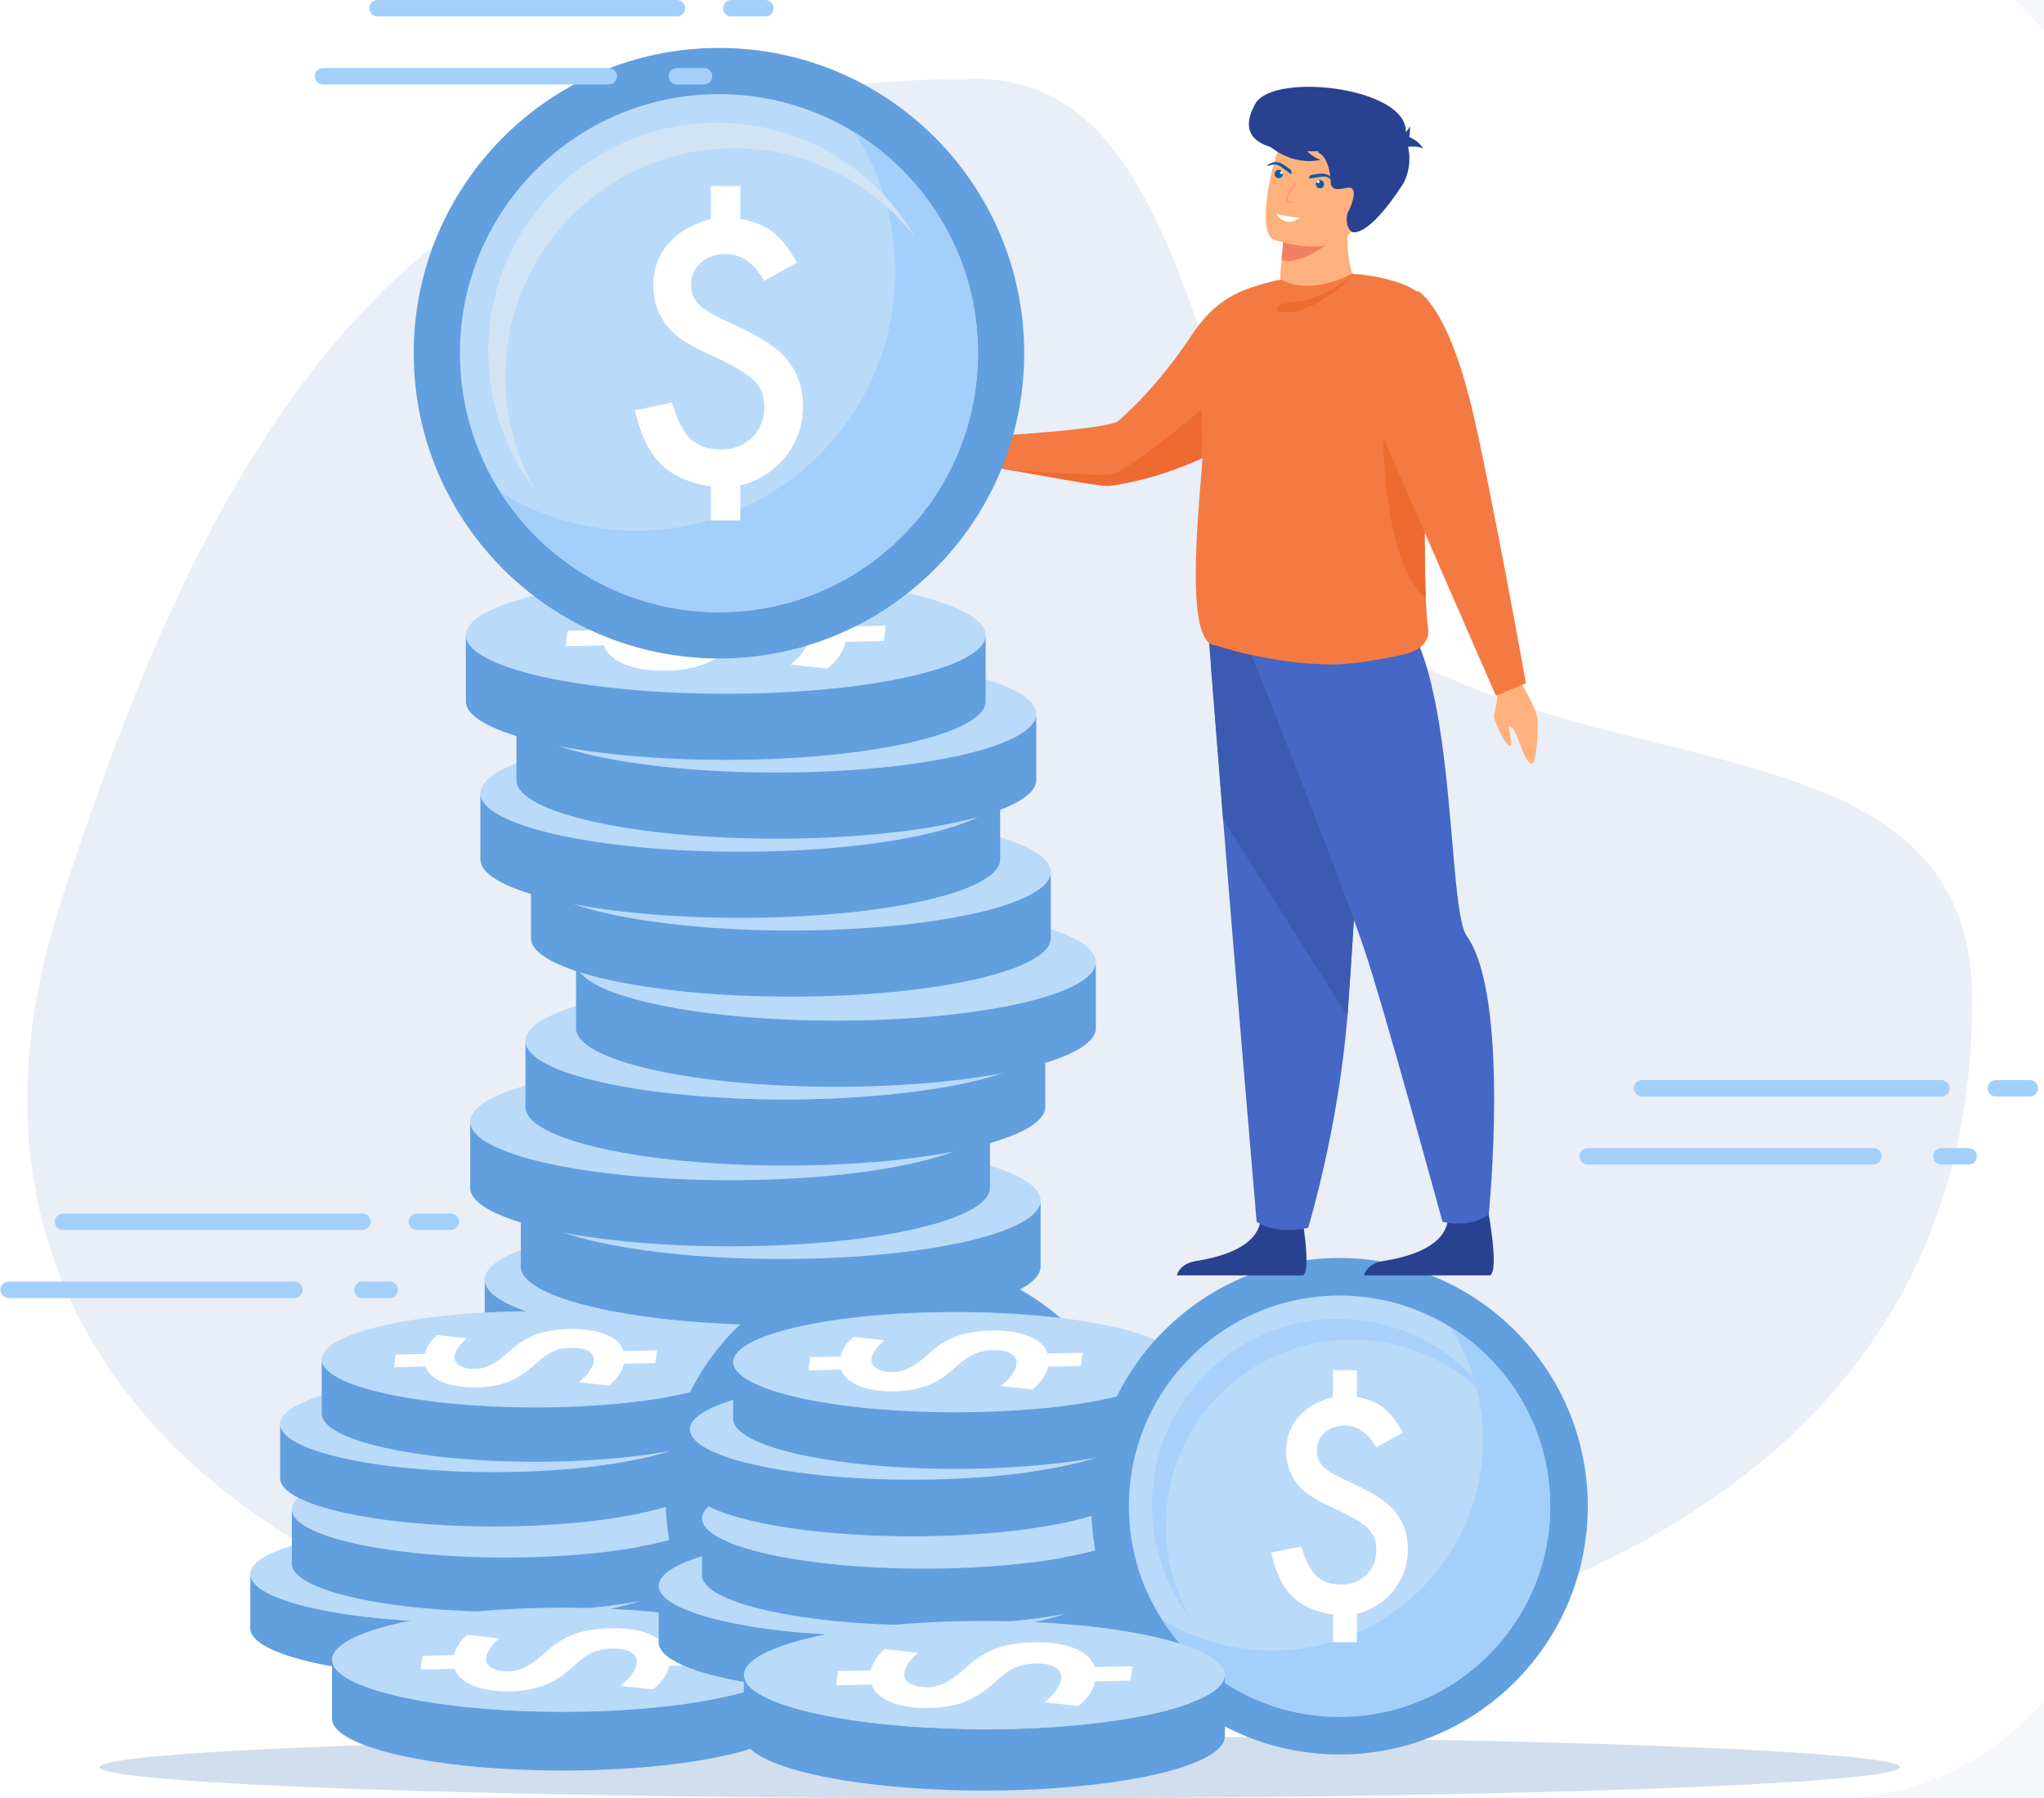 <svg width="183" height="161" viewBox="0 0 183 161" fill="none" xmlns="http://www.w3.org/2000/svg">
<rect width="183" height="161" fill="#F5F5F5"/>
<path d="M-1120 -2403C-1120 -2404.1 -1119.1 -2405 -1118 -2405H13785C13786.1 -2405 13787 -2404.1 13787 -2403V1340C13787 1341.1 13786.1 1342 13785 1342H-1118C-1119.1 1342 -1120 1341.1 -1120 1340V-2403Z" fill="#CEEAB0"/>
<g clip-path="url(#clip0_0_1)">
<rect width="1440" height="1024" transform="translate(-644 -115)" fill="#F5F7FA"/>
<rect x="-354" y="-7" width="543" height="168" rx="25" fill="white"/>
<path fill-rule="evenodd" clip-rule="evenodd" d="M87.345 7.069C108.555 7.069 106.134 44.527 121.446 55.945C141.713 71.058 176.577 63.574 176.577 89.51C176.577 135.04 131.355 151.535 82.073 151.535C32.791 151.535 -9.259 126.283 5.415 80.873C20.087 35.463 38.064 7.069 87.345 7.069Z" fill="#E9EEF7"/>
<path fill-rule="evenodd" clip-rule="evenodd" d="M89.513 161C133.904 161 170.107 159.744 170.107 158.207C170.107 156.669 133.902 155.415 89.513 155.415C45.124 155.415 8.919 156.67 8.919 158.207C8.919 159.743 45.124 161 89.513 161Z" fill="#D1DEED"/>
<path fill-rule="evenodd" clip-rule="evenodd" d="M70.702 131.49C57.852 131.49 47.435 133.838 47.435 136.734C47.435 139.63 57.852 141.979 70.702 141.979C83.553 141.979 93.971 139.63 93.971 136.734C93.971 133.838 83.554 131.49 70.702 131.49Z" fill="#D0A485"/>
<path fill-rule="evenodd" clip-rule="evenodd" d="M71.197 116.37C84.049 116.37 94.465 118.717 94.465 121.614C94.465 124.512 84.049 126.858 71.197 126.858C58.345 126.858 47.93 124.51 47.93 121.614C47.93 118.718 58.346 116.37 71.197 116.37Z" fill="#D0A485"/>
<path fill-rule="evenodd" clip-rule="evenodd" d="M69.897 102.224C82.748 102.224 93.165 104.572 93.165 107.469C93.165 110.367 82.748 112.713 69.897 112.713C57.047 112.713 46.629 110.364 46.629 107.469C46.629 104.574 57.047 102.224 69.897 102.224Z" fill="#BADAF9"/>
<path fill-rule="evenodd" clip-rule="evenodd" d="M75.233 124.437C62.383 124.437 51.966 126.784 51.966 129.682C51.966 132.579 62.383 134.926 75.233 134.926C88.083 134.926 98.501 132.578 98.501 129.682C98.501 126.786 88.085 124.437 75.233 124.437Z" fill="#D0A485"/>
<path fill-rule="evenodd" clip-rule="evenodd" d="M66.667 109.316C79.517 109.316 89.935 111.665 89.935 114.56C89.935 117.455 79.517 119.805 66.667 119.805C53.816 119.805 43.398 117.458 43.398 114.56C43.398 111.663 53.815 109.316 66.667 109.316Z" fill="#BADAF9"/>
<path fill-rule="evenodd" clip-rule="evenodd" d="M65.366 95.171C78.217 95.171 88.633 97.519 88.633 100.415C88.633 103.311 78.217 105.66 65.366 105.66C52.516 105.66 42.099 103.312 42.099 100.415C42.099 97.517 52.516 95.171 65.366 95.171Z" fill="#BADAF9"/>
<path fill-rule="evenodd" clip-rule="evenodd" d="M70.704 147.897C57.852 147.897 47.435 145.549 47.435 142.653V136.734C47.435 139.63 57.852 141.979 70.704 141.979C83.555 141.979 93.971 139.63 93.971 136.734V142.653C93.971 145.549 83.554 147.897 70.704 147.897Z" fill="#86644E"/>
<path fill-rule="evenodd" clip-rule="evenodd" d="M71.198 132.776C84.049 132.776 94.465 130.428 94.465 127.532V121.613C94.465 124.51 84.049 126.858 71.198 126.858C58.348 126.858 47.93 124.51 47.93 121.613V127.532C47.93 130.428 58.346 132.776 71.198 132.776Z" fill="#86644E"/>
<path fill-rule="evenodd" clip-rule="evenodd" d="M69.897 118.631C82.748 118.631 93.164 116.283 93.164 113.387V107.468C93.164 110.364 82.748 112.713 69.897 112.713C57.047 112.713 46.63 110.364 46.63 107.468V113.387C46.63 116.283 57.047 118.631 69.897 118.631Z" fill="#619FDF"/>
<path fill-rule="evenodd" clip-rule="evenodd" d="M75.233 140.844C62.383 140.844 51.966 138.496 51.966 135.6V129.681C51.966 132.578 62.383 134.926 75.233 134.926C88.083 134.926 98.501 132.578 98.501 129.681V135.6C98.501 138.496 88.085 140.844 75.233 140.844Z" fill="#86644E"/>
<path fill-rule="evenodd" clip-rule="evenodd" d="M66.667 125.723C79.517 125.723 89.934 123.375 89.934 120.479V114.56C89.934 117.458 79.517 119.805 66.667 119.805C53.816 119.805 43.398 117.458 43.398 114.56V120.479C43.398 123.375 53.815 125.723 66.667 125.723Z" fill="#619FDF"/>
<path fill-rule="evenodd" clip-rule="evenodd" d="M65.366 111.578C78.217 111.578 88.633 109.23 88.633 106.334V100.415C88.633 103.312 78.217 105.66 65.366 105.66C52.516 105.66 42.099 103.312 42.099 100.415V106.334C42.099 109.23 52.516 111.578 65.366 111.578Z" fill="#619FDF"/>
<path fill-rule="evenodd" clip-rule="evenodd" d="M55.751 97.899C55.179 98.375 54.58 99.048 54.401 99.952L51.216 100.017L51.033 101.399L54.457 101.331C54.979 102.811 57.144 103.654 60.087 103.592C63.119 103.531 64.81 102.525 66.374 101.128C67.747 99.805 68.8 99.319 70.332 99.288C71.834 99.258 72.938 99.728 72.804 100.744C72.687 101.632 71.916 102.478 71.151 103.043L74.459 103.397C75.19 102.847 75.913 101.918 76.092 101.014L79.516 100.944L79.7 99.561L76.037 99.636C75.587 98.054 73.249 97.174 70.186 97.237C67.063 97.3 65.279 98.097 63.466 99.794C62.148 100.933 61.227 101.556 59.845 101.585C58.674 101.609 57.507 101.154 57.632 100.209C57.74 99.39 58.463 98.685 58.97 98.254L55.752 97.898L55.751 97.899Z" fill="white"/>
<path fill-rule="evenodd" clip-rule="evenodd" d="M70.313 87.939C57.463 87.939 47.046 90.288 47.046 93.184C47.046 96.08 57.463 98.428 70.313 98.428C83.163 98.428 93.58 96.08 93.58 93.184C93.58 90.288 83.163 87.939 70.313 87.939Z" fill="#BADAF9"/>
<path d="M70.808 83.307C83.658 83.307 94.075 80.959 94.075 78.063C94.075 75.167 83.658 72.819 70.808 72.819C57.958 72.819 47.541 75.167 47.541 78.063C47.541 80.959 57.958 83.307 70.808 83.307Z" fill="#BADAF9"/>
<path fill-rule="evenodd" clip-rule="evenodd" d="M69.507 58.673C82.358 58.673 92.775 61.021 92.775 63.918C92.775 66.816 82.358 69.162 69.507 69.162C56.655 69.162 46.238 66.814 46.238 63.918C46.238 61.022 56.655 58.673 69.507 58.673Z" fill="#BADAF9"/>
<path d="M74.843 91.375C87.693 91.375 98.11 89.027 98.11 86.131C98.11 83.235 87.693 80.887 74.843 80.887C61.993 80.887 51.576 83.235 51.576 86.131C51.576 89.027 61.993 91.375 74.843 91.375Z" fill="#BADAF9"/>
<path fill-rule="evenodd" clip-rule="evenodd" d="M66.277 65.765C79.127 65.765 89.544 68.113 89.544 71.009C89.544 73.905 79.127 76.254 66.277 76.254C53.426 76.254 43.01 73.905 43.01 71.009C43.01 68.113 53.426 65.765 66.277 65.765Z" fill="#BADAF9"/>
<path fill-rule="evenodd" clip-rule="evenodd" d="M64.977 51.621C77.827 51.621 88.244 53.969 88.244 56.865C88.244 59.761 77.827 62.109 64.977 62.109C52.127 62.109 41.709 59.761 41.709 56.865C41.709 53.969 52.125 51.621 64.977 51.621Z" fill="#BADAF9"/>
<path fill-rule="evenodd" clip-rule="evenodd" d="M70.313 104.347C57.463 104.347 47.046 101.998 47.046 99.102V93.184C47.046 96.08 57.463 98.428 70.313 98.428C83.163 98.428 93.58 96.08 93.58 93.184V99.102C93.58 101.998 83.163 104.347 70.313 104.347Z" fill="#619FDF"/>
<path fill-rule="evenodd" clip-rule="evenodd" d="M70.808 89.225C83.658 89.225 94.075 86.877 94.075 83.98V78.062C94.075 80.958 83.658 83.306 70.808 83.306C57.957 83.306 47.541 80.958 47.541 78.062V83.98C47.541 86.877 57.957 89.225 70.808 89.225Z" fill="#619FDF"/>
<path fill-rule="evenodd" clip-rule="evenodd" d="M69.507 75.081C82.358 75.081 92.775 72.732 92.775 69.836V63.918C92.775 66.814 82.358 69.162 69.507 69.162C56.655 69.162 46.238 66.814 46.238 63.918V69.836C46.238 72.732 56.656 75.081 69.507 75.081Z" fill="#619FDF"/>
<path fill-rule="evenodd" clip-rule="evenodd" d="M74.843 97.294C61.992 97.294 51.576 94.945 51.576 92.049V86.131C51.576 89.027 61.992 91.375 74.843 91.375C87.693 91.375 98.11 89.027 98.11 86.131V92.049C98.11 94.945 87.693 97.294 74.843 97.294Z" fill="#619FDF"/>
<path fill-rule="evenodd" clip-rule="evenodd" d="M66.277 82.172C79.127 82.172 89.544 79.824 89.544 76.928V71.009C89.544 73.905 79.127 76.253 66.277 76.253C53.426 76.253 43.01 73.905 43.01 71.009V76.928C43.01 79.824 53.426 82.172 66.277 82.172Z" fill="#619FDF"/>
<path fill-rule="evenodd" clip-rule="evenodd" d="M64.976 68.028C77.827 68.028 88.244 65.679 88.244 62.783V56.865C88.244 59.762 77.827 62.109 64.976 62.109C52.124 62.109 41.709 59.762 41.709 56.865V62.783C41.709 65.679 52.125 68.028 64.976 68.028Z" fill="#619FDF"/>
<path fill-rule="evenodd" clip-rule="evenodd" d="M55.361 54.348C54.787 54.824 54.19 55.498 54.009 56.403L50.826 56.468L50.643 57.851L54.066 57.781C54.587 59.262 56.754 60.104 59.695 60.044C62.728 59.982 64.419 58.976 65.982 57.58C67.356 56.257 68.409 55.771 69.94 55.739C71.441 55.708 72.547 56.178 72.413 57.194C72.294 58.083 71.523 58.928 70.76 59.493L74.066 59.847C74.797 59.298 75.52 58.369 75.701 57.464L79.124 57.394L79.308 56.011L75.644 56.086C75.194 54.505 72.856 53.624 69.793 53.687C66.67 53.752 64.886 54.548 63.074 56.244C61.755 57.383 60.834 58.007 59.451 58.035C58.28 58.059 57.112 57.604 57.238 56.659C57.347 55.84 58.069 55.136 58.576 54.704L55.359 54.348H55.361Z" fill="white"/>
<path fill-rule="evenodd" clip-rule="evenodd" d="M41.522 136.617C30.967 136.617 22.409 138.546 22.409 140.925C22.409 143.303 30.967 145.234 41.522 145.234C52.078 145.234 60.635 143.303 60.635 140.925C60.635 138.546 52.079 136.617 41.522 136.617Z" fill="#BADAF9"/>
<path fill-rule="evenodd" clip-rule="evenodd" d="M44.197 123.18C33.642 123.18 25.084 125.109 25.084 127.488C25.084 129.866 33.642 131.795 44.197 131.795C54.753 131.795 63.31 129.867 63.31 127.488C63.31 125.108 54.753 123.18 44.197 123.18Z" fill="#BADAF9"/>
<path fill-rule="evenodd" clip-rule="evenodd" d="M45.244 130.823C34.689 130.823 26.131 132.753 26.131 135.131C26.131 137.509 34.689 139.439 45.244 139.439C55.8 139.439 64.357 137.509 64.357 135.131C64.357 132.753 55.801 130.823 45.244 130.823Z" fill="#BADAF9"/>
<path fill-rule="evenodd" clip-rule="evenodd" d="M47.919 117.386C37.363 117.386 28.806 119.316 28.806 121.694C28.806 124.072 37.363 126.002 47.919 126.002C58.474 126.002 67.032 124.072 67.032 121.694C67.032 119.316 58.474 117.386 47.919 117.386Z" fill="#BADAF9"/>
<path fill-rule="evenodd" clip-rule="evenodd" d="M41.522 150.095C30.967 150.095 22.409 148.166 22.409 145.787V140.925C22.409 143.303 30.967 145.232 41.522 145.232C52.078 145.232 60.635 143.303 60.635 140.925V145.787C60.635 148.166 52.079 150.095 41.522 150.095Z" fill="#619FDF"/>
<path fill-rule="evenodd" clip-rule="evenodd" d="M44.197 136.658C33.642 136.658 25.084 134.728 25.084 132.349V127.488C25.084 129.866 33.642 131.795 44.197 131.795C54.753 131.795 63.31 129.866 63.31 127.488V132.349C63.31 134.728 54.753 136.658 44.197 136.658Z" fill="#619FDF"/>
<path fill-rule="evenodd" clip-rule="evenodd" d="M45.244 144.301C34.689 144.301 26.131 142.372 26.131 139.993V135.132C26.131 137.511 34.689 139.44 45.244 139.44C55.8 139.44 64.357 137.511 64.357 135.132V139.993C64.357 142.372 55.801 144.301 45.244 144.301Z" fill="#619FDF"/>
<path fill-rule="evenodd" clip-rule="evenodd" d="M47.919 130.864C37.363 130.864 28.806 128.936 28.806 126.556V121.695C28.806 124.074 37.363 126.003 47.919 126.003C58.474 126.003 67.032 124.074 67.032 121.695V126.556C67.032 128.936 58.474 130.864 47.919 130.864Z" fill="#619FDF"/>
<path fill-rule="evenodd" clip-rule="evenodd" d="M39.153 119.523C38.683 119.914 38.191 120.467 38.044 121.209L35.428 121.263L35.278 122.398L38.091 122.342C38.52 123.558 40.298 124.25 42.716 124.201C45.206 124.15 46.595 123.324 47.88 122.176C49.008 121.09 49.873 120.69 51.131 120.664C52.365 120.64 53.273 121.025 53.161 121.86C53.064 122.59 52.431 123.286 51.803 123.748L54.52 124.04C55.121 123.589 55.714 122.825 55.862 122.082L58.674 122.024L58.825 120.889L55.814 120.95C55.445 119.651 53.524 118.928 51.009 118.979C48.442 119.031 46.978 119.686 45.49 121.08C44.406 122.016 43.649 122.529 42.514 122.552C41.553 122.571 40.593 122.197 40.695 121.422C40.784 120.749 41.378 120.171 41.794 119.816L39.152 119.523H39.153Z" fill="white"/>
<path fill-rule="evenodd" clip-rule="evenodd" d="M59.588 134.076C59.588 122.294 69.139 112.744 80.921 112.744C92.704 112.744 102.253 122.294 102.253 134.076C102.253 145.857 92.703 155.409 80.921 155.409C69.14 155.409 59.588 145.858 59.588 134.076Z" fill="#619FDF"/>
<path fill-rule="evenodd" clip-rule="evenodd" d="M62.816 134.076C62.816 124.077 70.922 115.973 80.921 115.973C90.921 115.973 99.024 124.077 99.024 134.076C99.024 144.074 90.92 152.181 80.921 152.181C70.923 152.181 62.816 144.075 62.816 134.076Z" fill="#619FDF"/>
<path fill-rule="evenodd" clip-rule="evenodd" d="M90.392 118.623C92.195 121.438 93.241 124.784 93.241 128.375C93.241 138.375 85.136 146.479 75.136 146.479C71.665 146.479 68.42 145.501 65.665 143.806C68.881 148.829 74.512 152.159 80.92 152.159C90.919 152.159 99.023 144.053 99.023 134.054C99.023 127.527 95.57 121.809 90.392 118.623Z" fill="#98C4F1"/>
<path fill-rule="evenodd" clip-rule="evenodd" d="M65.987 135.731C65.987 126.905 73.142 119.751 81.968 119.751C87.126 119.751 91.715 122.196 94.637 125.991C91.878 121.199 86.705 117.974 80.779 117.974C71.953 117.974 64.798 125.129 64.798 133.955C64.798 137.622 66.035 141 68.111 143.697C66.761 141.353 65.987 138.632 65.987 135.732V135.731Z" fill="#A7D1FB"/>
<path fill-rule="evenodd" clip-rule="evenodd" d="M82.415 122.39V124.697C83.34 124.847 84.097 125.151 84.687 125.615C85.274 126.078 85.835 126.788 86.369 127.744L84.075 129.027C83.385 127.771 82.482 127.144 81.369 127.144C80.678 127.144 80.105 127.348 79.651 127.757C79.197 128.164 78.969 128.673 78.969 129.286C78.969 129.843 79.153 130.306 79.522 130.675C79.883 131.036 80.612 131.463 81.71 131.957C82.66 132.389 83.445 132.796 84.064 133.176C84.684 133.557 85.15 133.923 85.463 134.276C86.351 135.233 86.794 136.39 86.794 137.746C86.794 139.102 86.394 140.257 85.594 141.277C84.801 142.288 83.743 142.971 82.416 143.325V145.761H80.357V143.395C78.819 143.144 77.646 142.615 76.838 141.807C76.031 140.998 75.434 139.752 75.05 138.064L77.64 137.523C77.992 138.716 78.424 139.566 78.934 140.077C79.467 140.563 80.178 140.806 81.064 140.806C81.95 140.806 82.648 140.527 83.229 139.971C83.8 139.423 84.088 138.711 84.088 137.841C84.088 137.064 83.848 136.441 83.37 135.97C83.126 135.743 82.768 135.486 82.293 135.199C81.819 134.913 81.212 134.601 80.475 134.263C78.953 133.581 77.953 132.954 77.474 132.381C76.713 131.525 76.333 130.502 76.333 129.309C76.333 128.745 76.422 128.219 76.604 127.732C76.784 127.246 77.045 126.804 77.386 126.409C77.727 126.013 78.149 125.669 78.651 125.379C79.152 125.089 79.721 124.862 80.357 124.697V122.39H82.416H82.415Z" fill="white"/>
<path fill-rule="evenodd" clip-rule="evenodd" d="M50.392 143.932C61.807 143.932 71.062 146.018 71.062 148.591C71.062 151.165 61.808 153.25 50.392 153.25C38.977 153.25 29.722 151.164 29.722 148.591C29.722 146.019 38.975 143.932 50.392 143.932Z" fill="#BADAF9"/>
<path fill-rule="evenodd" clip-rule="evenodd" d="M50.391 158.507C61.807 158.507 71.062 156.421 71.062 153.849V148.591C71.062 151.165 61.808 153.251 50.391 153.251C38.974 153.251 29.722 151.165 29.722 148.591V153.849C29.722 156.421 38.975 158.507 50.391 158.507Z" fill="#619FDF"/>
<path fill-rule="evenodd" clip-rule="evenodd" d="M41.85 146.355C41.342 146.779 40.809 147.378 40.65 148.18L37.822 148.238L37.659 149.466L40.7 149.405C41.164 150.721 43.087 151.468 45.701 151.414C48.395 151.359 49.897 150.466 51.286 149.225C52.506 148.05 53.441 147.619 54.802 147.59C56.136 147.563 57.118 147.98 56.998 148.882C56.893 149.672 56.207 150.425 55.53 150.925L58.468 151.241C59.119 150.752 59.76 149.928 59.921 149.124L62.962 149.061L63.125 147.833L59.87 147.899C59.472 146.495 57.394 145.713 54.672 145.767C51.898 145.825 50.314 146.532 48.704 148.04C47.532 149.051 46.713 149.605 45.486 149.631C44.445 149.653 43.408 149.248 43.52 148.408C43.616 147.681 44.258 147.056 44.708 146.672L41.851 146.355H41.85Z" fill="white"/>
<path fill-rule="evenodd" clip-rule="evenodd" d="M109.285 132.152C95.897 132.152 85.045 134.598 85.045 137.616C85.045 140.634 95.897 143.08 109.285 143.08C122.673 143.08 133.527 140.634 133.527 137.616C133.527 134.598 122.674 132.152 109.285 132.152Z" fill="#D0A485"/>
<path fill-rule="evenodd" clip-rule="evenodd" d="M114.005 124.805C100.617 124.805 89.765 127.251 89.765 130.269C89.765 133.286 100.617 135.732 114.005 135.732C127.393 135.732 138.247 133.286 138.247 130.269C138.247 127.251 127.394 124.805 114.005 124.805Z" fill="#D0A485"/>
<path fill-rule="evenodd" clip-rule="evenodd" d="M109.285 149.245C95.897 149.245 85.045 146.8 85.045 143.782V137.616C85.045 140.634 95.897 143.08 109.285 143.08C122.673 143.08 133.527 140.634 133.527 137.616V143.782C133.527 146.8 122.673 149.245 109.285 149.245Z" fill="#619FDF"/>
<path fill-rule="evenodd" clip-rule="evenodd" d="M109.802 133.493C123.19 133.493 134.042 131.047 134.042 128.029V121.863C134.042 124.881 123.19 127.327 109.802 127.327C96.414 127.327 85.56 124.881 85.56 121.863V128.029C85.56 131.047 96.414 133.493 109.802 133.493Z" fill="#86644E"/>
<path fill-rule="evenodd" clip-rule="evenodd" d="M114.005 141.898C100.617 141.898 89.764 139.452 89.764 136.434V130.269C89.764 133.287 100.617 135.732 114.005 135.732C127.393 135.732 138.247 133.287 138.247 130.269V136.434C138.247 139.452 127.393 141.898 114.005 141.898Z" fill="#86644E"/>
<path fill-rule="evenodd" clip-rule="evenodd" d="M78.885 137.493C67.887 137.493 58.972 139.504 58.972 141.983C58.972 144.462 67.887 146.471 78.885 146.471C89.884 146.471 98.797 144.46 98.797 141.983C98.797 139.505 89.883 137.493 78.885 137.493Z" fill="#BADAF9"/>
<path fill-rule="evenodd" clip-rule="evenodd" d="M81.672 123.495C70.675 123.495 61.759 125.506 61.759 127.983C61.759 130.461 70.675 132.471 81.672 132.471C92.67 132.471 101.584 130.463 101.584 127.983C101.584 125.504 92.67 123.495 81.672 123.495Z" fill="#BADAF9"/>
<path fill-rule="evenodd" clip-rule="evenodd" d="M82.762 131.457C71.765 131.457 62.85 133.467 62.85 135.946C62.85 138.425 71.765 140.434 82.762 140.434C93.759 140.434 102.674 138.424 102.674 135.946C102.674 133.468 93.759 131.457 82.762 131.457Z" fill="#BADAF9"/>
<path fill-rule="evenodd" clip-rule="evenodd" d="M85.549 117.459C74.552 117.459 65.637 119.469 65.637 121.947C65.637 124.425 74.552 126.435 85.549 126.435C96.546 126.435 105.462 124.426 105.462 121.947C105.462 119.468 96.548 117.459 85.549 117.459Z" fill="#BADAF9"/>
<path fill-rule="evenodd" clip-rule="evenodd" d="M78.884 151.534C67.887 151.534 58.972 149.524 58.972 147.046V141.983C58.972 144.46 67.887 146.471 78.884 146.471C89.881 146.471 98.797 144.46 98.797 141.983V147.046C98.797 149.524 89.883 151.534 78.884 151.534Z" fill="#619FDF"/>
<path fill-rule="evenodd" clip-rule="evenodd" d="M81.672 137.536C70.675 137.536 61.76 135.526 61.76 133.048V127.983C61.76 130.462 70.675 132.471 81.672 132.471C92.669 132.471 101.584 130.462 101.584 127.983V133.048C101.584 135.526 92.669 137.536 81.672 137.536Z" fill="#619FDF"/>
<path fill-rule="evenodd" clip-rule="evenodd" d="M82.762 145.499C71.765 145.499 62.85 143.488 62.85 141.011V135.947C62.85 138.425 71.765 140.435 82.762 140.435C93.759 140.435 102.674 138.425 102.674 135.947V141.011C102.674 143.488 93.759 145.499 82.762 145.499Z" fill="#619FDF"/>
<path fill-rule="evenodd" clip-rule="evenodd" d="M85.549 131.501C74.552 131.501 65.637 129.491 65.637 127.013V121.948C65.637 124.427 74.552 126.436 85.549 126.436C96.546 126.436 105.462 124.427 105.462 121.948V127.013C105.462 129.491 96.548 131.501 85.549 131.501Z" fill="#619FDF"/>
<path fill-rule="evenodd" clip-rule="evenodd" d="M76.418 119.685C75.928 120.092 75.415 120.669 75.261 121.442L72.537 121.499L72.38 122.682L75.309 122.622C75.756 123.889 77.608 124.61 80.127 124.558C82.724 124.506 84.171 123.644 85.509 122.449C86.685 121.317 87.584 120.901 88.895 120.874C90.181 120.848 91.126 121.25 91.011 122.12C90.91 122.881 90.25 123.603 89.597 124.087L92.427 124.39C93.053 123.919 93.671 123.125 93.826 122.351L96.755 122.29L96.912 121.106L93.778 121.171C93.393 119.817 91.391 119.065 88.771 119.119C86.098 119.173 84.573 119.856 83.021 121.307C81.891 122.282 81.104 122.816 79.921 122.84C78.92 122.861 77.92 122.472 78.028 121.663C78.12 120.962 78.738 120.36 79.171 119.991L76.419 119.685H76.418Z" fill="white"/>
<path fill-rule="evenodd" clip-rule="evenodd" d="M97.706 134.846C97.706 122.573 107.657 112.622 119.93 112.622C132.204 112.622 142.153 122.573 142.153 134.846C142.153 147.12 132.204 157.069 119.93 157.069C107.657 157.069 97.706 147.119 97.706 134.846Z" fill="#619FDF"/>
<path fill-rule="evenodd" clip-rule="evenodd" d="M101.07 134.846C101.07 124.429 109.514 115.984 119.931 115.984C130.348 115.984 138.793 124.428 138.793 134.846C138.793 145.264 130.348 153.708 119.931 153.708C109.514 153.708 101.07 145.263 101.07 134.846Z" fill="#BADAF9"/>
<path fill-rule="evenodd" clip-rule="evenodd" d="M129.799 118.747C131.677 121.68 132.766 125.167 132.766 128.908C132.766 139.324 124.323 147.769 113.905 147.769C110.287 147.769 106.908 146.749 104.038 144.983C107.389 150.216 113.255 153.684 119.932 153.684C130.348 153.684 138.793 145.241 138.793 134.823C138.793 128.024 135.195 122.066 129.8 118.747H129.799Z" fill="#A3CFFB"/>
<path fill-rule="evenodd" clip-rule="evenodd" d="M104.374 136.572C104.374 127.377 111.828 119.923 121.023 119.923C126.399 119.923 131.178 122.47 134.221 126.422C131.346 121.431 125.957 118.072 119.784 118.072C110.588 118.072 103.135 125.527 103.135 134.721C103.135 138.541 104.423 142.061 106.587 144.87C105.18 142.428 104.375 139.594 104.375 136.572H104.374Z" fill="#A7D1FB"/>
<path fill-rule="evenodd" clip-rule="evenodd" d="M121.487 122.672V125.075C122.452 125.23 123.241 125.549 123.854 126.031C124.466 126.514 125.05 127.253 125.606 128.25L123.215 129.586C122.497 128.278 121.556 127.624 120.396 127.624C119.677 127.624 119.08 127.836 118.606 128.262C118.132 128.688 117.895 129.218 117.895 129.856C117.895 130.435 118.087 130.919 118.471 131.303C118.846 131.679 119.607 132.124 120.751 132.638C121.739 133.089 122.556 133.511 123.202 133.907C123.849 134.304 124.333 134.685 124.661 135.054C125.585 136.05 126.047 137.256 126.047 138.67C126.047 140.084 125.631 141.285 124.796 142.348C123.97 143.402 122.867 144.113 121.486 144.481V147.019H119.341V144.555C117.738 144.293 116.517 143.741 115.675 142.899C114.833 142.057 114.212 140.758 113.811 139.002L116.509 138.437C116.875 139.679 117.326 140.566 117.857 141.098C118.412 141.605 119.152 141.859 120.076 141.859C121 141.859 121.727 141.568 122.332 140.989C122.928 140.417 123.226 139.677 123.226 138.77C123.226 137.961 122.977 137.31 122.478 136.821C122.225 136.584 121.851 136.316 121.357 136.017C120.863 135.719 120.231 135.394 119.462 135.043C117.877 134.332 116.835 133.678 116.337 133.081C115.543 132.19 115.147 131.124 115.147 129.882C115.147 129.293 115.241 128.746 115.43 128.239C115.616 127.732 115.889 127.272 116.245 126.859C116.601 126.446 117.039 126.089 117.563 125.787C118.086 125.485 118.679 125.248 119.341 125.076V122.673H121.486L121.487 122.672Z" fill="white"/>
<path fill-rule="evenodd" clip-rule="evenodd" d="M88.127 145.115C100.019 145.115 109.66 147.288 109.66 149.968C109.66 152.649 100.019 154.822 88.127 154.822C76.235 154.822 66.592 152.649 66.592 149.968C66.592 147.288 76.232 145.115 88.127 145.115Z" fill="#BADAF9"/>
<path fill-rule="evenodd" clip-rule="evenodd" d="M88.125 160.299C100.019 160.299 109.66 158.126 109.66 155.445V149.969C109.66 152.65 100.019 154.823 88.125 154.823C76.232 154.823 66.592 152.65 66.592 149.969V155.445C66.592 158.126 76.232 160.299 88.125 160.299Z" fill="#619FDF"/>
<path fill-rule="evenodd" clip-rule="evenodd" d="M79.226 147.64C78.696 148.081 78.143 148.704 77.976 149.54L75.029 149.6L74.86 150.879L78.029 150.814C78.511 152.185 80.515 152.964 83.238 152.908C86.046 152.851 87.61 151.921 89.056 150.627C90.328 149.404 91.302 148.953 92.72 148.924C94.109 148.896 95.133 149.33 95.009 150.27C94.899 151.094 94.186 151.875 93.48 152.398L96.54 152.726C97.218 152.218 97.885 151.358 98.052 150.521L101.221 150.456L101.39 149.176L97.999 149.245C97.585 147.783 95.42 146.968 92.585 147.025C89.695 147.086 88.044 147.822 86.366 149.393C85.145 150.447 84.292 151.024 83.015 151.051C81.93 151.073 80.85 150.652 80.967 149.777C81.067 149.018 81.736 148.368 82.204 147.967L79.226 147.638V147.64Z" fill="white"/>
<path fill-rule="evenodd" clip-rule="evenodd" d="M88.517 39.96C88.517 39.96 87.469 38.689 86.905 38.511C86.342 38.333 85.252 37.489 85.11 37.837C84.967 38.184 85.842 38.721 85.797 39.118C85.75 39.516 83.016 40.154 83.033 40.575C83.049 40.996 83.676 42.012 84.719 41.895C85.763 41.779 88.409 41.151 88.951 41.422C89.495 41.693 88.517 39.961 88.517 39.961V39.96Z" fill="#FFB17D"/>
<path fill-rule="evenodd" clip-rule="evenodd" d="M116.724 33.777C115.179 35.851 113.372 37.49 111.514 38.782C105.608 42.889 99.203 43.502 99.203 43.502C97.668 43.01 92.953 42.497 90.166 42.049C88.951 41.854 88.104 41.67 88.046 41.506L88.116 39.079C88.116 39.079 98.344 38.538 100.038 37.752C102.708 35.451 105.067 32.464 106.606 30.129C107.904 28.158 109.357 26.702 111.754 25.848C115.22 24.612 121.52 27.335 116.726 33.776L116.724 33.777Z" fill="#F47A44"/>
<path fill-rule="evenodd" clip-rule="evenodd" d="M112.035 37.255L111.514 38.783C105.608 42.891 99.203 43.503 99.203 43.503C97.97 43.503 92.953 42.498 90.166 42.05C90.275 42.059 97.754 42.643 99.406 42.472C101.07 42.3 108.821 35.584 108.821 35.584L112.035 37.255Z" fill="#EF6A30"/>
<path fill-rule="evenodd" clip-rule="evenodd" d="M105.358 114.175H116.661C117.471 113.625 116.444 108.256 116.444 108.256C116.444 108.256 113.358 107.086 112.826 109.466C112.291 111.844 108.897 112.6 107.099 112.892C105.871 113.092 105.482 113.767 105.359 114.176L105.358 114.175Z" fill="#284190"/>
<path fill-rule="evenodd" clip-rule="evenodd" d="M122.122 114.175H133.425C134.233 113.625 133.205 108.256 133.205 108.256C133.205 108.256 130.121 107.086 129.587 109.466C129.053 111.844 125.657 112.6 123.861 112.892C122.632 113.092 122.242 113.767 122.121 114.176L122.122 114.175Z" fill="#284190"/>
<path fill-rule="evenodd" clip-rule="evenodd" d="M108.399 59.398C108.399 59.398 108.907 65.737 109.505 73.356C110.316 83.705 112.505 109.368 112.505 109.368C112.505 109.368 113.94 110.593 117.118 109.923C117.118 109.923 119.823 101.069 120.634 90.965C120.647 90.8 120.659 90.633 120.673 90.467C121.425 80.18 122.594 58.522 122.594 58.522L108.4 59.4L108.399 59.398Z" fill="#4567C5"/>
<path fill-rule="evenodd" clip-rule="evenodd" d="M108.226 57.208C108.226 57.208 108.908 65.736 109.505 73.356L120.633 90.964C120.645 90.799 120.658 90.632 120.671 90.466C121.424 80.179 122.593 58.521 122.593 58.521L108.225 57.208H108.226Z" fill="#3B5BB2"/>
<path fill-rule="evenodd" clip-rule="evenodd" d="M111.469 57.208C111.469 57.208 119.541 77.3 122.122 84.915C123.959 90.341 129.143 109.371 129.143 109.371C129.143 109.371 131.396 110.059 133.291 108.732C133.291 108.732 135.22 89.288 131.324 83.806C129.257 80.897 130.811 53.57 122.431 53.336C114.05 53.101 111.468 57.209 111.468 57.209L111.469 57.208Z" fill="#4567C5"/>
<path fill-rule="evenodd" clip-rule="evenodd" d="M115.075 27.59C116.307 28.238 117.51 28.278 118.552 28.057C119.505 27.857 120.324 27.436 120.908 27.063C121.506 26.68 121.859 26.348 121.859 26.348C121.859 26.348 121.816 26.288 121.746 26.169C121.382 25.546 120.279 23.307 120.769 19.711C120.776 19.664 120.42 19.73 119.881 19.857C118.279 20.236 115.059 21.149 114.917 21.19H114.912C114.912 21.19 114.873 21.947 114.739 23.303C114.728 23.422 114.715 23.547 114.703 23.676C114.687 23.834 114.669 24.004 114.65 24.177C114.501 25.587 115.074 27.59 115.074 27.59H115.075Z" fill="#FFB17D"/>
<path fill-rule="evenodd" clip-rule="evenodd" d="M114.74 23.303C117.131 23.851 120.699 20.321 120.699 20.321C120.438 20.125 120.164 19.973 119.881 19.857C118.279 20.236 115.059 21.149 114.917 21.189H114.912C114.912 21.189 114.873 21.947 114.739 23.303H114.74Z" fill="#EF8161"/>
<path fill-rule="evenodd" clip-rule="evenodd" d="M114.006 21.44C114.006 21.44 115.023 21.806 116.319 21.98C118.213 22.235 120.706 22.084 121.49 19.791C122.808 15.93 124.493 13.616 120.613 12.039C118.535 11.196 117.206 11.151 116.303 11.474C115.518 11.751 115.056 12.307 114.706 12.855C113.952 14.037 112.437 20.765 114.006 21.44Z" fill="#FFB17D"/>
<path fill-rule="evenodd" clip-rule="evenodd" d="M117.974 13.617C118.939 14.047 119.113 15.666 119.13 16.18C119.147 16.695 119.216 17.13 120.527 16.822C120.741 16.771 120.896 16.786 121.003 16.851C121.546 17.173 120.852 18.738 120.642 19.075C120.642 19.075 120.34 20.197 121.01 20.742C121.091 20.807 122.406 21.381 125.574 16.532C126.073 15.771 126.547 13.97 125.779 12.319C127.013 7.931 114.055 6.302 112.388 9.293C109.371 14.717 119.256 13.233 117.975 13.619L117.974 13.617Z" fill="#284190"/>
<path fill-rule="evenodd" clip-rule="evenodd" d="M107.137 53.824C107.311 56.127 107.797 57.776 108.864 57.776C108.864 57.776 113.606 59.445 119.275 59.489C120.383 59.497 121.95 59.282 123.252 59.065C124.581 58.839 125.633 58.613 125.633 58.613C126.773 58.349 128.03 57.645 127.862 56.346C127.765 55.61 127.698 54.653 127.653 53.538C127.528 50.529 127.549 46.381 127.534 42.411C127.523 39.972 127.499 37.603 127.417 35.603C127.417 35.603 128.535 27.749 127.293 26.461C125.839 24.953 121.566 24.49 121.298 24.547C121.218 24.531 121.137 24.511 121.055 24.496C121.055 24.496 117.415 26.548 114.712 25.03C114.712 25.03 114.686 25.035 114.636 25.041C113.977 25.145 110.69 25.905 109.556 27.104C109.165 27.517 107.601 30.053 107.558 32.837C107.498 36.719 107.65 41.129 107.65 41.13C107.61 41.761 107.542 42.573 107.467 43.501C107.389 44.49 107.302 45.607 107.227 46.77C107.19 47.357 107.156 47.956 107.129 48.556C107.044 50.403 107.018 52.263 107.136 53.822L107.137 53.824Z" fill="#F47A44"/>
<path fill-rule="evenodd" clip-rule="evenodd" d="M121.28 24.552C121.28 24.552 117.254 28.706 114.374 27.856C114.374 27.856 113.99 27.294 115.287 27.115C116.583 26.934 117.984 27.008 121.28 24.552Z" fill="#EF6A30"/>
<path fill-rule="evenodd" clip-rule="evenodd" d="M123.833 39.151C123.833 39.151 123.824 50.386 127.653 53.538C127.528 50.529 127.549 46.381 127.534 42.411L123.833 39.15V39.151Z" fill="#EF6A30"/>
<path fill-rule="evenodd" clip-rule="evenodd" d="M135.604 60.181C135.604 60.181 137.553 63.242 137.662 64.413C137.736 65.209 137.558 68.35 137.16 68.36C136.598 68.376 136.039 66.422 135.82 65.915C135.603 65.407 135.349 65.009 135.133 65.009C134.917 65.009 135.604 66.964 135.133 66.748C134.662 66.531 133.865 64.721 133.793 64.286C133.721 63.851 134.218 62.459 133.975 61.912C133.732 61.363 135.603 60.181 135.603 60.181H135.604Z" fill="#FFB17D"/>
<path fill-rule="evenodd" clip-rule="evenodd" d="M126.923 26.036C126.923 26.036 129.557 27.28 131.767 36.493C133.431 43.438 136.62 61.173 136.62 61.173L133.923 62.281C133.923 62.281 124.051 39.615 122.639 36.428C121.227 33.241 126.924 26.037 126.924 26.037L126.923 26.036Z" fill="#F47A44"/>
<path fill-rule="evenodd" clip-rule="evenodd" d="M115.194 11.261C113.998 11.642 113.496 12.258 113.686 13.111C115.121 14.226 116.641 14.628 118.245 14.317C117.376 14.058 116.359 13.04 115.194 11.262V11.261Z" fill="#284190"/>
<path fill-rule="evenodd" clip-rule="evenodd" d="M125.294 13.252C125.023 12.695 125.072 12.304 125.443 12.082C126.331 12.217 126.991 12.623 127.427 13.305C127.038 13.081 126.328 13.064 125.294 13.252Z" fill="#284190"/>
<path fill-rule="evenodd" clip-rule="evenodd" d="M123.943 13.07C124.094 13.897 124.46 14.283 125.043 14.229C125.904 13.371 126.301 12.396 126.231 11.304C125.985 11.86 125.223 12.448 123.943 13.07Z" fill="#284190"/>
<path fill-rule="evenodd" clip-rule="evenodd" d="M115.603 15.6C115.257 15.36 114.961 15.114 114.596 14.874C114.062 14.524 113.802 14.883 113.381 14.814C113.483 14.785 113.477 14.754 113.602 14.687C114.277 14.326 114.72 14.559 115.284 14.998C115.597 15.242 115.684 15.175 115.604 15.6H115.603Z" fill="#125AA2"/>
<path fill-rule="evenodd" clip-rule="evenodd" d="M114.578 15.215C114.374 15.165 114.169 15.289 114.119 15.491C114.069 15.694 114.193 15.899 114.395 15.949C114.599 15.999 114.803 15.876 114.853 15.673C114.903 15.471 114.779 15.266 114.578 15.215Z" fill="white"/>
<path fill-rule="evenodd" clip-rule="evenodd" d="M114.396 15.949C114.193 15.899 114.07 15.694 114.12 15.491C114.17 15.288 114.375 15.165 114.579 15.215C114.664 15.235 114.735 15.284 114.785 15.348L114.758 15.337C114.692 15.321 114.626 15.361 114.609 15.426C114.593 15.493 114.633 15.559 114.698 15.575C114.763 15.591 114.831 15.55 114.847 15.485L114.849 15.472C114.869 15.534 114.871 15.603 114.855 15.672C114.805 15.876 114.6 15.999 114.396 15.948V15.949Z" fill="#125AA2"/>
<path fill-rule="evenodd" clip-rule="evenodd" d="M117.181 15.99C117.6 15.938 117.975 15.858 118.41 15.818C119.043 15.756 119.109 16.196 119.513 16.33C119.436 16.256 119.456 16.231 119.377 16.114C118.947 15.48 118.446 15.48 117.744 15.607C117.353 15.677 117.309 15.576 117.181 15.99Z" fill="#125AA2"/>
<path fill-rule="evenodd" clip-rule="evenodd" d="M118.266 16.127C118.47 16.177 118.592 16.381 118.542 16.584C118.492 16.787 118.287 16.91 118.084 16.86C117.881 16.809 117.758 16.606 117.808 16.402C117.858 16.2 118.063 16.077 118.266 16.127Z" fill="white"/>
<path fill-rule="evenodd" clip-rule="evenodd" d="M118.085 16.861C118.289 16.911 118.493 16.787 118.543 16.585C118.593 16.381 118.47 16.176 118.267 16.126C118.182 16.105 118.096 16.115 118.023 16.148L118.052 16.151C118.119 16.166 118.158 16.233 118.142 16.299C118.126 16.365 118.058 16.404 117.993 16.389C117.928 16.373 117.888 16.305 117.904 16.24L117.909 16.227C117.862 16.273 117.828 16.333 117.811 16.402C117.76 16.606 117.884 16.811 118.087 16.861H118.085Z" fill="#125AA2"/>
<path d="M115.588 18.201C115.588 18.201 115.581 18.201 115.577 18.201C115.403 18.174 115.259 18.077 115.15 17.91C115.092 17.777 115.14 17.504 115.886 16.4C115.909 16.366 115.956 16.357 115.993 16.38C116.027 16.405 116.037 16.451 116.014 16.487C115.271 17.585 115.269 17.799 115.285 17.838C115.363 17.957 115.47 18.029 115.6 18.049C115.642 18.055 115.67 18.095 115.665 18.136C115.659 18.174 115.627 18.201 115.589 18.201H115.588Z" fill="#FB9674"/>
<path fill-rule="evenodd" clip-rule="evenodd" d="M114.243 19.145C114.856 19.957 115.582 20.074 116.419 19.495C115.472 19.426 114.743 19.27 114.243 19.145Z" fill="white"/>
<path fill-rule="evenodd" clip-rule="evenodd" d="M37.041 31.621C37.041 16.527 49.276 4.292 64.369 4.292C79.461 4.292 91.698 16.527 91.698 31.621C91.698 46.715 79.462 58.95 64.369 58.95C49.275 58.95 37.041 46.715 37.041 31.621Z" fill="#619FDF"/>
<path fill-rule="evenodd" clip-rule="evenodd" d="M41.176 31.621C41.176 18.812 51.56 8.427 64.369 8.427C77.177 8.427 87.563 18.812 87.563 31.621C87.563 44.43 77.178 54.815 64.369 54.815C51.559 54.815 41.176 44.431 41.176 31.621Z" fill="#BADAF9"/>
<path fill-rule="evenodd" clip-rule="evenodd" d="M76.504 11.826C78.813 15.431 80.152 19.718 80.152 24.319C80.152 37.127 69.769 47.512 56.959 47.512C52.51 47.512 48.355 46.259 44.824 44.087C48.946 50.522 56.158 54.787 64.368 54.787C77.177 54.787 87.562 44.403 87.562 31.594C87.562 23.233 83.138 15.906 76.504 11.826Z" fill="#A3CFFB"/>
<path fill-rule="evenodd" clip-rule="evenodd" d="M45.238 33.743C45.238 22.435 54.405 13.269 65.712 13.269C72.321 13.269 78.198 16.401 81.942 21.262C78.407 15.124 71.781 10.992 64.189 10.992C52.882 10.992 43.715 20.159 43.715 31.466C43.715 36.164 45.298 40.491 47.959 43.946C46.229 40.942 45.24 37.458 45.24 33.742L45.238 33.743Z" fill="#D1E4F6"/>
<path fill-rule="evenodd" clip-rule="evenodd" d="M66.283 16.651V19.606C67.47 19.797 68.439 20.191 69.193 20.782C69.948 21.375 70.666 22.284 71.349 23.51L68.409 25.153C67.525 23.546 66.369 22.742 64.943 22.742C64.058 22.742 63.324 23.003 62.741 23.526C62.158 24.048 61.866 24.702 61.866 25.486C61.866 26.2 62.103 26.792 62.576 27.265C63.038 27.728 63.972 28.274 65.38 28.909C66.596 29.461 67.601 29.981 68.395 30.469C69.189 30.956 69.787 31.426 70.188 31.877C71.325 33.103 71.892 34.586 71.892 36.324C71.892 38.062 71.38 39.54 70.354 40.846C69.339 42.142 67.983 43.017 66.283 43.47V46.591H63.645V43.561C61.675 43.238 60.173 42.561 59.137 41.526C58.101 40.49 57.338 38.892 56.846 36.731L60.163 36.038C60.615 37.566 61.168 38.657 61.821 39.31C62.505 39.933 63.414 40.243 64.549 40.243C65.684 40.243 66.579 39.888 67.323 39.173C68.056 38.47 68.424 37.56 68.424 36.445C68.424 35.45 68.117 34.651 67.504 34.048C67.194 33.756 66.732 33.429 66.125 33.062C65.516 32.695 64.739 32.295 63.795 31.864C61.846 30.989 60.564 30.185 59.951 29.451C58.976 28.357 58.489 27.045 58.489 25.517C58.489 24.793 58.604 24.119 58.836 23.495C59.067 22.873 59.402 22.308 59.839 21.799C60.276 21.293 60.817 20.853 61.46 20.481C62.103 20.11 62.832 19.817 63.646 19.606V16.651H66.284H66.283Z" fill="white"/>
<path fill-rule="evenodd" clip-rule="evenodd" d="M142.144 104.256H167.724C168.13 104.256 168.46 103.927 168.46 103.52C168.46 103.113 168.132 102.784 167.724 102.784H142.144C141.735 102.784 141.407 103.113 141.407 103.52C141.407 103.927 141.735 104.256 142.144 104.256ZM178.689 98.166H181.735C182.14 98.166 182.471 97.837 182.471 97.429C182.471 97.022 182.142 96.693 181.734 96.693H178.688C178.282 96.693 177.952 97.022 177.952 97.429C177.952 97.837 178.281 98.166 178.688 98.166H178.689ZM173.817 104.256H176.255C176.66 104.256 176.99 103.927 176.99 103.52C176.99 103.113 176.66 102.784 176.253 102.784H173.817C173.41 102.784 173.081 103.113 173.081 103.52C173.081 103.927 173.409 104.256 173.817 104.256ZM147.016 98.166H173.817C174.222 98.166 174.552 97.837 174.552 97.429C174.552 97.022 174.224 96.693 173.816 96.693H147.016C146.611 96.693 146.279 97.022 146.279 97.429C146.279 97.837 146.608 98.166 147.016 98.166Z" fill="#A3CFFB"/>
<path fill-rule="evenodd" clip-rule="evenodd" d="M0.775 116.206H26.357C26.763 116.206 27.093 115.877 27.093 115.469C27.093 115.062 26.765 114.733 26.357 114.733H0.775C0.368 114.733 0.039 115.062 0.039 115.469C0.039 115.877 0.368 116.206 0.775 116.206ZM37.321 110.115H40.367C40.773 110.115 41.104 109.786 41.104 109.379C41.104 108.971 40.775 108.644 40.367 108.644H37.321C36.915 108.644 36.585 108.972 36.585 109.379C36.585 109.785 36.914 110.115 37.321 110.115ZM32.449 116.206H34.885C35.29 116.206 35.622 115.877 35.622 115.469C35.622 115.062 35.291 114.733 34.885 114.733H32.449C32.042 114.733 31.713 115.062 31.713 115.469C31.713 115.877 32.041 116.206 32.449 116.206ZM5.648 110.115H32.449C32.854 110.115 33.184 109.786 33.184 109.379C33.184 108.971 32.855 108.644 32.448 108.644H5.648C5.241 108.644 4.911 108.972 4.911 109.379C4.911 109.785 5.24 110.115 5.648 110.115Z" fill="#A3CFFB"/>
<path fill-rule="evenodd" clip-rule="evenodd" d="M28.927 7.562H54.508C54.915 7.562 55.244 7.233 55.244 6.826C55.244 6.418 54.915 6.09 54.508 6.09H28.927C28.519 6.09 28.19 6.418 28.19 6.826C28.19 7.233 28.519 7.562 28.927 7.562ZM65.473 1.471H68.519C68.924 1.471 69.254 1.143 69.254 0.735C69.254 0.329 68.925 0 68.517 0H65.471C65.067 0 64.735 0.329 64.735 0.735C64.735 1.141 65.064 1.471 65.471 1.471H65.473ZM60.6 7.562H63.038C63.443 7.562 63.773 7.233 63.773 6.826C63.773 6.418 63.443 6.09 63.037 6.09H60.6C60.193 6.09 59.864 6.418 59.864 6.826C59.864 7.233 60.192 7.562 60.6 7.562ZM33.799 1.471H60.6C61.005 1.471 61.336 1.143 61.336 0.735C61.336 0.328 61.007 0 60.599 0H33.799C33.394 0 33.063 0.329 33.063 0.735C33.063 1.141 33.392 1.471 33.799 1.471Z" fill="#A3CFFB"/>
</g>
<defs>
<clipPath id="clip0_0_1">
<rect width="1440" height="1024" fill="white" transform="translate(-644 -115)"/>
</clipPath>
</defs>
</svg>
